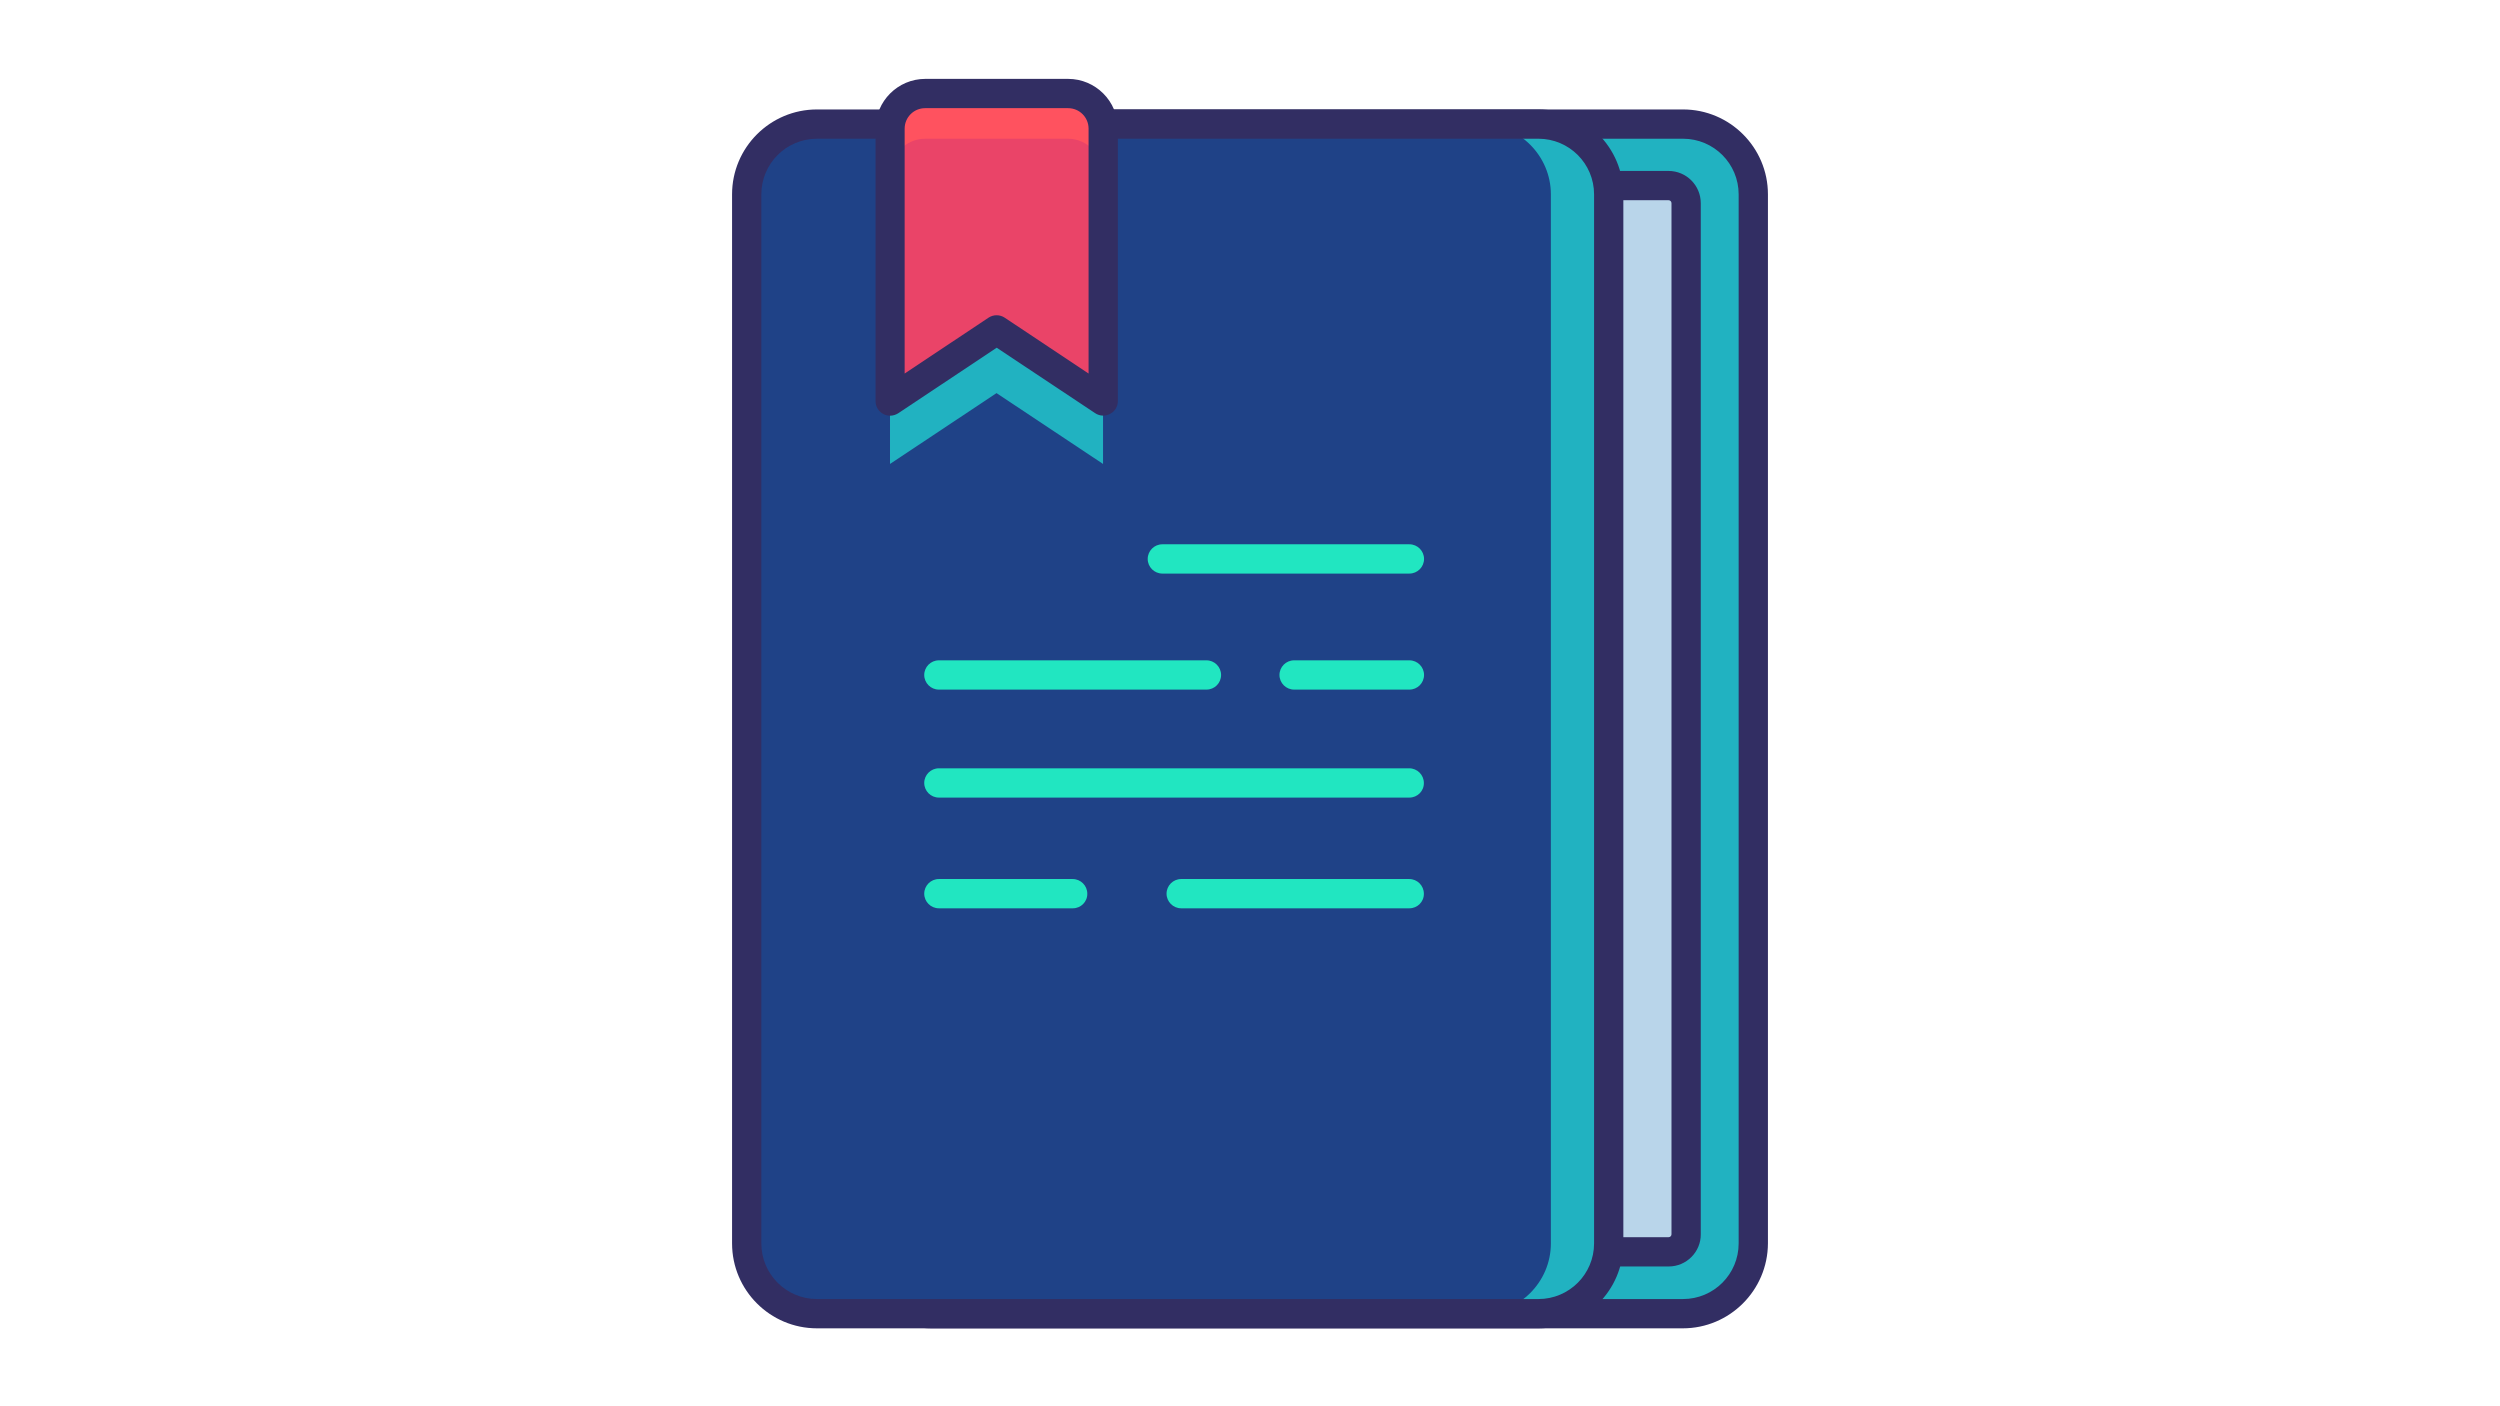 <?xml version="1.0" encoding="utf-8"?>
<!-- Generator: Adobe Illustrator 23.0.1, SVG Export Plug-In . SVG Version: 6.00 Build 0)  -->
<svg version="1.1" id="Layer_1" xmlns="http://www.w3.org/2000/svg" xmlns:xlink="http://www.w3.org/1999/xlink" x="0px" y="0px"
	 viewBox="0 0 1366 768" style="enable-background:new 0 0 1366 768;" xml:space="preserve">
<style type="text/css">
	.st0{fill:#21B2C1;}
	.st1{fill:#B9D5EA;}
	.st2{clip-path:url(#SVGID_2_);fill:#322E63;}
	.st3{fill:#1F4287;}
	.st4{fill:#322E63;}
	.st5{fill:#FF525F;}
	.st6{fill:#EA4468;}
	.st7{fill:#21E6C1;}
</style>
<path class="st0" d="M470.5,679.4V106.2c0-21.1,17.3-38.4,38.4-38.4h410.7c21.1,0,38.4,17.3,38.4,38.4v573.2
	c0,21.1-17.3,38.4-38.4,38.4H508.9C487.8,717.8,470.5,700.5,470.5,679.4L470.5,679.4z M470.5,679.4"/>
<path class="st1" d="M471.8,674.4V111c0-5.3,4.3-9.6,9.6-9.6h430.3c5.3,0,9.6,4.3,9.6,9.6v563.4c0,5.3-4.3,9.6-9.6,9.6H481.4
	C476.2,684,471.8,679.6,471.8,674.4L471.8,674.4z M471.8,674.4"/>
<g>
	<defs>
		<rect id="SVGID_1_" x="400" y="43" width="565.9" height="683.8"/>
	</defs>
	<clipPath id="SVGID_2_">
		<use xlink:href="#SVGID_1_"  style="overflow:visible;"/>
	</clipPath>
	<path class="st2" d="M911.8,692H481.4c-9.7,0-17.6-7.9-17.6-17.6V111c0-9.7,7.9-17.6,17.6-17.6h430.3c9.7,0,17.6,7.9,17.6,17.6
		v563.4C929.4,684,921.5,692,911.8,692L911.8,692z M481.4,109.4c-0.9,0-1.6,0.7-1.6,1.6v563.4c0,0.9,0.7,1.6,1.6,1.6h430.3
		c0.9,0,1.6-0.7,1.6-1.6V111c0-0.9-0.7-1.6-1.6-1.6H481.4z M481.4,109.4"/>
	<path class="st2" d="M919.5,725.8H508.9c-25.6,0-46.4-20.8-46.4-46.4V106.2c0-25.6,20.8-46.4,46.4-46.4h410.7
		c25.6,0,46.4,20.8,46.4,46.4v573.2C965.9,705,945.1,725.8,919.5,725.8L919.5,725.8z M508.9,75.8c-16.8,0-30.4,13.6-30.4,30.4v573.2
		c0,16.8,13.6,30.4,30.4,30.4h410.7c16.8,0,30.4-13.6,30.4-30.4V106.2c0-16.8-13.6-30.4-30.4-30.4H508.9z M508.9,75.8"/>
</g>
<path class="st0" d="M408,679.4V106.2c0-21.1,17.3-38.4,38.4-38.4h394.2c21.1,0,38.4,17.3,38.4,38.4v573.2
	c0,21.1-17.3,38.4-38.4,38.4H446.4C425.3,717.8,408,700.5,408,679.4L408,679.4z M408,679.4"/>
<path class="st3" d="M408,679.4V106.2c0-21.1,17.3-38.4,38.4-38.4H809c21.1,0,38.4,17.3,38.4,38.4v573.2c0,21.1-17.3,38.4-38.4,38.4
	H446.4C425.3,717.8,408,700.5,408,679.4L408,679.4z M408,679.4"/>
<path class="st4" d="M840.6,725.8H446.4c-25.6,0-46.4-20.8-46.4-46.4V106.2c0-25.6,20.8-46.4,46.4-46.4h394.2
	c25.6,0,46.4,20.8,46.4,46.4v573.2C887,705,866.2,725.8,840.6,725.8L840.6,725.8z M446.4,75.8c-16.8,0-30.4,13.6-30.4,30.4v573.2
	c0,16.8,13.6,30.4,30.4,30.4h394.2c16.8,0,30.4-13.6,30.4-30.4V106.2c0-16.8-13.6-30.4-30.4-30.4H446.4z M446.4,75.8"/>
<path class="st0" d="M602.7,253.5l-58.2-38.7l-58.2,38.7v-168h116.4V253.5z M602.7,253.5"/>
<path class="st5" d="M602.7,219.1l-58.2-38.7l-58.2,38.7V70.3c0-10.6,8.6-19.2,19.2-19.2h78c10.6,0,19.2,8.6,19.2,19.2L602.7,219.1
	L602.7,219.1z M602.7,219.1"/>
<path class="st6" d="M602.7,212.7l-58.2-40.2l-58.2,40.2v-117c0-11,8.6-19.9,19.2-19.9h78c10.6,0,19.2,8.9,19.2,19.9L602.7,212.7
	L602.7,212.7z M602.7,212.7"/>
<path class="st4" d="M602.7,227.1c-1.5,0-3.1-0.5-4.4-1.4L544.6,190l-53.8,35.8c-2.5,1.6-5.6,1.8-8.2,0.4c-2.6-1.4-4.2-4.1-4.2-7
	V70.3c0-15,12.2-27.2,27.2-27.2h78c15,0,27.2,12.2,27.2,27.2v148.8c0,3-1.6,5.7-4.2,7C605.4,226.8,604.1,227.1,602.7,227.1
	L602.7,227.1z M505.5,59.1c-6.2,0-11.2,5-11.2,11.2v133.8l45.8-30.5c2.7-1.8,6.2-1.8,8.9,0l45.8,30.5V70.3c0-6.2-5-11.2-11.2-11.2
	H505.5z M505.5,59.1"/>
<path class="st7" d="M770.1,313.4h-135c-4.4,0-8-3.6-8-8c0-4.4,3.6-8,8-8h135c4.4,0,8,3.6,8,8C778.1,309.8,774.5,313.4,770.1,313.4
	L770.1,313.4z M770.1,376.8h-63c-4.4,0-8-3.6-8-8c0-4.4,3.6-8,8-8h63c4.4,0,8,3.6,8,8C778.1,373.2,774.5,376.8,770.1,376.8
	L770.1,376.8z M659.2,376.8H513c-4.4,0-8-3.6-8-8c0-4.4,3.6-8,8-8h146.2c4.4,0,8,3.6,8,8C667.2,373.2,663.7,376.8,659.2,376.8
	L659.2,376.8z M770.1,435.8H513c-4.4,0-8-3.6-8-8c0-4.4,3.6-8,8-8h257c4.4,0,8,3.6,8,8C778.1,432.2,774.5,435.8,770.1,435.8
	L770.1,435.8z M770.1,496.3H645.4c-4.4,0-8-3.6-8-8c0-4.4,3.6-8,8-8h124.6c4.4,0,8,3.6,8,8C778.1,492.7,774.5,496.3,770.1,496.3
	L770.1,496.3z M586.2,496.3H513c-4.4,0-8-3.6-8-8c0-4.4,3.6-8,8-8h73.1c4.4,0,8,3.6,8,8C594.2,492.7,590.6,496.3,586.2,496.3
	L586.2,496.3z M586.2,496.3"/>
</svg>
